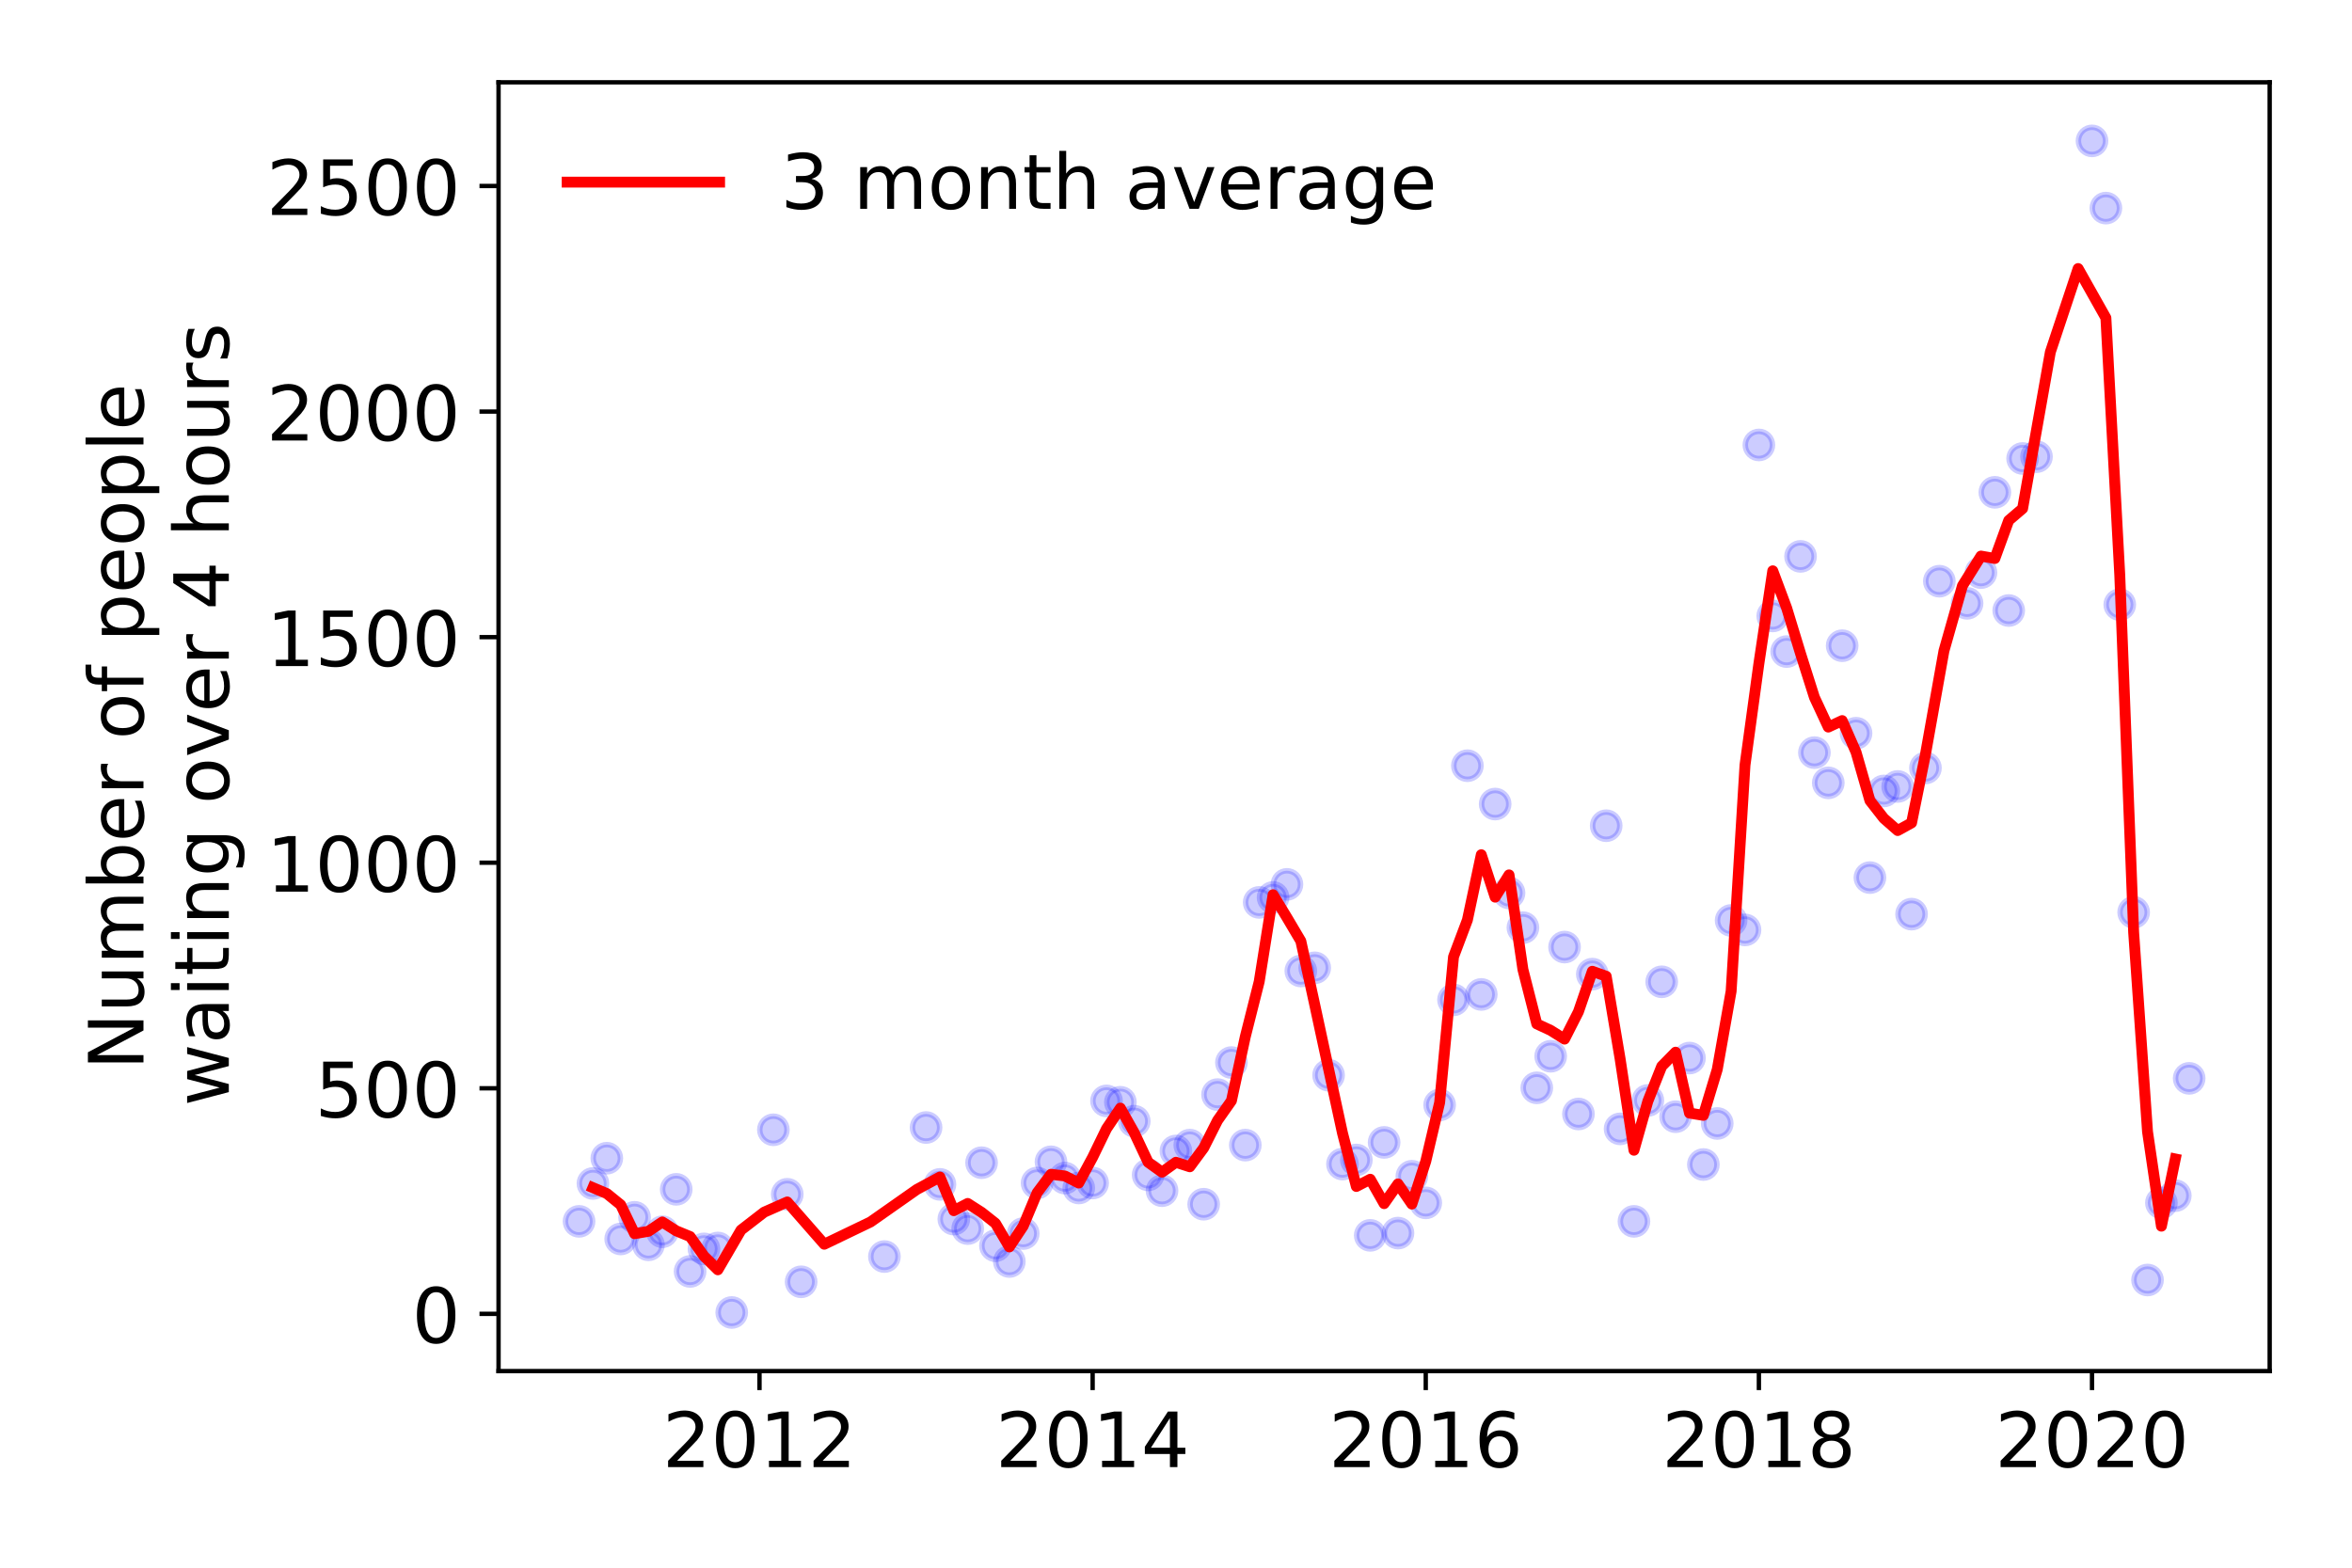 <?xml version="1.0" encoding="utf-8" standalone="no"?>
<!DOCTYPE svg PUBLIC "-//W3C//DTD SVG 1.1//EN"
  "http://www.w3.org/Graphics/SVG/1.1/DTD/svg11.dtd">
<!-- Created with matplotlib (https://matplotlib.org/) -->
<svg height="288pt" version="1.1" viewBox="0 0 432 288" width="432pt" xmlns="http://www.w3.org/2000/svg" xmlns:xlink="http://www.w3.org/1999/xlink">
 <defs>
  <style type="text/css">
*{stroke-linecap:butt;stroke-linejoin:round;}
  </style>
 </defs>
 <g id="figure_1">
  <g id="patch_1">
   <path d="M 0 288 
L 432 288 
L 432 0 
L 0 0 
z
" style="fill:#ffffff;"/>
  </g>
  <g id="axes_1">
   <g id="patch_2">
    <path d="M 91.57 251.88 
L 416.88 251.88 
L 416.88 15.12 
L 91.57 15.12 
z
" style="fill:#ffffff;"/>
   </g>
   <g id="matplotlib.axis_1">
    <g id="xtick_1">
     <g id="line2d_1">
      <defs>
       <path d="M 0 0 
L 0 3.5 
" id="m0285981a31" style="stroke:#000000;stroke-width:0.8;"/>
      </defs>
      <g>
       <use style="stroke:#000000;stroke-width:0.8;" x="139.5" xlink:href="#m0285981a31" y="251.88"/>
      </g>
     </g>
     <g id="text_1">
      <!-- 2012 -->
      <defs>
       <path d="M 19.188 8.297 
L 53.609 8.297 
L 53.609 0 
L 7.328 0 
L 7.328 8.297 
Q 12.938 14.109 22.625 23.891 
Q 32.328 33.688 34.812 36.531 
Q 39.547 41.844 41.422 45.531 
Q 43.312 49.219 43.312 52.781 
Q 43.312 58.594 39.234 62.25 
Q 35.156 65.922 28.609 65.922 
Q 23.969 65.922 18.812 64.312 
Q 13.672 62.703 7.812 59.422 
L 7.812 69.391 
Q 13.766 71.781 18.938 73 
Q 24.125 74.219 28.422 74.219 
Q 39.75 74.219 46.484 68.547 
Q 53.219 62.891 53.219 53.422 
Q 53.219 48.922 51.531 44.891 
Q 49.859 40.875 45.406 35.406 
Q 44.188 33.984 37.641 27.219 
Q 31.109 20.453 19.188 8.297 
z
" id="DejaVuSans-50"/>
       <path d="M 31.781 66.406 
Q 24.172 66.406 20.328 58.906 
Q 16.5 51.422 16.5 36.375 
Q 16.5 21.391 20.328 13.891 
Q 24.172 6.391 31.781 6.391 
Q 39.453 6.391 43.281 13.891 
Q 47.125 21.391 47.125 36.375 
Q 47.125 51.422 43.281 58.906 
Q 39.453 66.406 31.781 66.406 
z
M 31.781 74.219 
Q 44.047 74.219 50.516 64.516 
Q 56.984 54.828 56.984 36.375 
Q 56.984 17.969 50.516 8.266 
Q 44.047 -1.422 31.781 -1.422 
Q 19.531 -1.422 13.062 8.266 
Q 6.594 17.969 6.594 36.375 
Q 6.594 54.828 13.062 64.516 
Q 19.531 74.219 31.781 74.219 
z
" id="DejaVuSans-48"/>
       <path d="M 12.406 8.297 
L 28.516 8.297 
L 28.516 63.922 
L 10.984 60.406 
L 10.984 69.391 
L 28.422 72.906 
L 38.281 72.906 
L 38.281 8.297 
L 54.391 8.297 
L 54.391 0 
L 12.406 0 
z
" id="DejaVuSans-49"/>
      </defs>
      <g transform="translate(121.685 269.518)scale(0.14 -0.14)">
       <use xlink:href="#DejaVuSans-50"/>
       <use x="63.623" xlink:href="#DejaVuSans-48"/>
       <use x="127.246" xlink:href="#DejaVuSans-49"/>
       <use x="190.869" xlink:href="#DejaVuSans-50"/>
      </g>
     </g>
    </g>
    <g id="xtick_2">
     <g id="line2d_2">
      <g>
       <use style="stroke:#000000;stroke-width:0.8;" x="200.687" xlink:href="#m0285981a31" y="251.88"/>
      </g>
     </g>
     <g id="text_2">
      <!-- 2014 -->
      <defs>
       <path d="M 37.797 64.312 
L 12.891 25.391 
L 37.797 25.391 
z
M 35.203 72.906 
L 47.609 72.906 
L 47.609 25.391 
L 58.016 25.391 
L 58.016 17.188 
L 47.609 17.188 
L 47.609 0 
L 37.797 0 
L 37.797 17.188 
L 4.891 17.188 
L 4.891 26.703 
z
" id="DejaVuSans-52"/>
      </defs>
      <g transform="translate(182.872 269.518)scale(0.14 -0.14)">
       <use xlink:href="#DejaVuSans-50"/>
       <use x="63.623" xlink:href="#DejaVuSans-48"/>
       <use x="127.246" xlink:href="#DejaVuSans-49"/>
       <use x="190.869" xlink:href="#DejaVuSans-52"/>
      </g>
     </g>
    </g>
    <g id="xtick_3">
     <g id="line2d_3">
      <g>
       <use style="stroke:#000000;stroke-width:0.8;" x="261.873" xlink:href="#m0285981a31" y="251.88"/>
      </g>
     </g>
     <g id="text_3">
      <!-- 2016 -->
      <defs>
       <path d="M 33.016 40.375 
Q 26.375 40.375 22.484 35.828 
Q 18.609 31.297 18.609 23.391 
Q 18.609 15.531 22.484 10.953 
Q 26.375 6.391 33.016 6.391 
Q 39.656 6.391 43.531 10.953 
Q 47.406 15.531 47.406 23.391 
Q 47.406 31.297 43.531 35.828 
Q 39.656 40.375 33.016 40.375 
z
M 52.594 71.297 
L 52.594 62.312 
Q 48.875 64.062 45.094 64.984 
Q 41.312 65.922 37.594 65.922 
Q 27.828 65.922 22.672 59.328 
Q 17.531 52.734 16.797 39.406 
Q 19.672 43.656 24.016 45.922 
Q 28.375 48.188 33.594 48.188 
Q 44.578 48.188 50.953 41.516 
Q 57.328 34.859 57.328 23.391 
Q 57.328 12.156 50.688 5.359 
Q 44.047 -1.422 33.016 -1.422 
Q 20.359 -1.422 13.672 8.266 
Q 6.984 17.969 6.984 36.375 
Q 6.984 53.656 15.188 63.938 
Q 23.391 74.219 37.203 74.219 
Q 40.922 74.219 44.703 73.484 
Q 48.484 72.75 52.594 71.297 
z
" id="DejaVuSans-54"/>
      </defs>
      <g transform="translate(244.058 269.518)scale(0.14 -0.14)">
       <use xlink:href="#DejaVuSans-50"/>
       <use x="63.623" xlink:href="#DejaVuSans-48"/>
       <use x="127.246" xlink:href="#DejaVuSans-49"/>
       <use x="190.869" xlink:href="#DejaVuSans-54"/>
      </g>
     </g>
    </g>
    <g id="xtick_4">
     <g id="line2d_4">
      <g>
       <use style="stroke:#000000;stroke-width:0.8;" x="323.06" xlink:href="#m0285981a31" y="251.88"/>
      </g>
     </g>
     <g id="text_4">
      <!-- 2018 -->
      <defs>
       <path d="M 31.781 34.625 
Q 24.75 34.625 20.719 30.859 
Q 16.703 27.094 16.703 20.516 
Q 16.703 13.922 20.719 10.156 
Q 24.75 6.391 31.781 6.391 
Q 38.812 6.391 42.859 10.172 
Q 46.922 13.969 46.922 20.516 
Q 46.922 27.094 42.891 30.859 
Q 38.875 34.625 31.781 34.625 
z
M 21.922 38.812 
Q 15.578 40.375 12.031 44.719 
Q 8.5 49.078 8.5 55.328 
Q 8.5 64.062 14.719 69.141 
Q 20.953 74.219 31.781 74.219 
Q 42.672 74.219 48.875 69.141 
Q 55.078 64.062 55.078 55.328 
Q 55.078 49.078 51.531 44.719 
Q 48 40.375 41.703 38.812 
Q 48.828 37.156 52.797 32.312 
Q 56.781 27.484 56.781 20.516 
Q 56.781 9.906 50.312 4.234 
Q 43.844 -1.422 31.781 -1.422 
Q 19.734 -1.422 13.25 4.234 
Q 6.781 9.906 6.781 20.516 
Q 6.781 27.484 10.781 32.312 
Q 14.797 37.156 21.922 38.812 
z
M 18.312 54.391 
Q 18.312 48.734 21.844 45.562 
Q 25.391 42.391 31.781 42.391 
Q 38.141 42.391 41.719 45.562 
Q 45.312 48.734 45.312 54.391 
Q 45.312 60.062 41.719 63.234 
Q 38.141 66.406 31.781 66.406 
Q 25.391 66.406 21.844 63.234 
Q 18.312 60.062 18.312 54.391 
z
" id="DejaVuSans-56"/>
      </defs>
      <g transform="translate(305.245 269.518)scale(0.14 -0.14)">
       <use xlink:href="#DejaVuSans-50"/>
       <use x="63.623" xlink:href="#DejaVuSans-48"/>
       <use x="127.246" xlink:href="#DejaVuSans-49"/>
       <use x="190.869" xlink:href="#DejaVuSans-56"/>
      </g>
     </g>
    </g>
    <g id="xtick_5">
     <g id="line2d_5">
      <g>
       <use style="stroke:#000000;stroke-width:0.8;" x="384.247" xlink:href="#m0285981a31" y="251.88"/>
      </g>
     </g>
     <g id="text_5">
      <!-- 2020 -->
      <g transform="translate(366.432 269.518)scale(0.14 -0.14)">
       <use xlink:href="#DejaVuSans-50"/>
       <use x="63.623" xlink:href="#DejaVuSans-48"/>
       <use x="127.246" xlink:href="#DejaVuSans-50"/>
       <use x="190.869" xlink:href="#DejaVuSans-48"/>
      </g>
     </g>
    </g>
   </g>
   <g id="matplotlib.axis_2">
    <g id="ytick_1">
     <g id="line2d_6">
      <defs>
       <path d="M 0 0 
L -3.5 0 
" id="m5a0d9d8eb6" style="stroke:#000000;stroke-width:0.8;"/>
      </defs>
      <g>
       <use style="stroke:#000000;stroke-width:0.8;" x="91.57" xlink:href="#m5a0d9d8eb6" y="241.367"/>
      </g>
     </g>
     <g id="text_6">
      <!-- 0 -->
      <g transform="translate(75.662 246.686)scale(0.14 -0.14)">
       <use xlink:href="#DejaVuSans-48"/>
      </g>
     </g>
    </g>
    <g id="ytick_2">
     <g id="line2d_7">
      <g>
       <use style="stroke:#000000;stroke-width:0.8;" x="91.57" xlink:href="#m5a0d9d8eb6" y="199.927"/>
      </g>
     </g>
     <g id="text_7">
      <!-- 500 -->
      <defs>
       <path d="M 10.797 72.906 
L 49.516 72.906 
L 49.516 64.594 
L 19.828 64.594 
L 19.828 46.734 
Q 21.969 47.469 24.109 47.828 
Q 26.266 48.188 28.422 48.188 
Q 40.625 48.188 47.75 41.5 
Q 54.891 34.812 54.891 23.391 
Q 54.891 11.625 47.562 5.094 
Q 40.234 -1.422 26.906 -1.422 
Q 22.312 -1.422 17.547 -0.641 
Q 12.797 0.141 7.719 1.703 
L 7.719 11.625 
Q 12.109 9.234 16.797 8.062 
Q 21.484 6.891 26.703 6.891 
Q 35.156 6.891 40.078 11.328 
Q 45.016 15.766 45.016 23.391 
Q 45.016 31 40.078 35.438 
Q 35.156 39.891 26.703 39.891 
Q 22.75 39.891 18.812 39.016 
Q 14.891 38.141 10.797 36.281 
z
" id="DejaVuSans-53"/>
      </defs>
      <g transform="translate(57.847 205.246)scale(0.14 -0.14)">
       <use xlink:href="#DejaVuSans-53"/>
       <use x="63.623" xlink:href="#DejaVuSans-48"/>
       <use x="127.246" xlink:href="#DejaVuSans-48"/>
      </g>
     </g>
    </g>
    <g id="ytick_3">
     <g id="line2d_8">
      <g>
       <use style="stroke:#000000;stroke-width:0.8;" x="91.57" xlink:href="#m5a0d9d8eb6" y="158.488"/>
      </g>
     </g>
     <g id="text_8">
      <!-- 1000 -->
      <g transform="translate(48.94 163.807)scale(0.14 -0.14)">
       <use xlink:href="#DejaVuSans-49"/>
       <use x="63.623" xlink:href="#DejaVuSans-48"/>
       <use x="127.246" xlink:href="#DejaVuSans-48"/>
       <use x="190.869" xlink:href="#DejaVuSans-48"/>
      </g>
     </g>
    </g>
    <g id="ytick_4">
     <g id="line2d_9">
      <g>
       <use style="stroke:#000000;stroke-width:0.8;" x="91.57" xlink:href="#m5a0d9d8eb6" y="117.049"/>
      </g>
     </g>
     <g id="text_9">
      <!-- 1500 -->
      <g transform="translate(48.94 122.367)scale(0.14 -0.14)">
       <use xlink:href="#DejaVuSans-49"/>
       <use x="63.623" xlink:href="#DejaVuSans-53"/>
       <use x="127.246" xlink:href="#DejaVuSans-48"/>
       <use x="190.869" xlink:href="#DejaVuSans-48"/>
      </g>
     </g>
    </g>
    <g id="ytick_5">
     <g id="line2d_10">
      <g>
       <use style="stroke:#000000;stroke-width:0.8;" x="91.57" xlink:href="#m5a0d9d8eb6" y="75.609"/>
      </g>
     </g>
     <g id="text_10">
      <!-- 2000 -->
      <g transform="translate(48.94 80.928)scale(0.14 -0.14)">
       <use xlink:href="#DejaVuSans-50"/>
       <use x="63.623" xlink:href="#DejaVuSans-48"/>
       <use x="127.246" xlink:href="#DejaVuSans-48"/>
       <use x="190.869" xlink:href="#DejaVuSans-48"/>
      </g>
     </g>
    </g>
    <g id="ytick_6">
     <g id="line2d_11">
      <g>
       <use style="stroke:#000000;stroke-width:0.8;" x="91.57" xlink:href="#m5a0d9d8eb6" y="34.17"/>
      </g>
     </g>
     <g id="text_11">
      <!-- 2500 -->
      <g transform="translate(48.94 39.489)scale(0.14 -0.14)">
       <use xlink:href="#DejaVuSans-50"/>
       <use x="63.623" xlink:href="#DejaVuSans-53"/>
       <use x="127.246" xlink:href="#DejaVuSans-48"/>
       <use x="190.869" xlink:href="#DejaVuSans-48"/>
      </g>
     </g>
    </g>
    <g id="text_12">
     <!-- Number of people -->
     <defs>
      <path d="M 9.812 72.906 
L 23.094 72.906 
L 55.422 11.922 
L 55.422 72.906 
L 64.984 72.906 
L 64.984 0 
L 51.703 0 
L 19.391 60.984 
L 19.391 0 
L 9.812 0 
z
" id="DejaVuSans-78"/>
      <path d="M 8.5 21.578 
L 8.5 54.688 
L 17.484 54.688 
L 17.484 21.922 
Q 17.484 14.156 20.5 10.266 
Q 23.531 6.391 29.594 6.391 
Q 36.859 6.391 41.078 11.031 
Q 45.312 15.672 45.312 23.688 
L 45.312 54.688 
L 54.297 54.688 
L 54.297 0 
L 45.312 0 
L 45.312 8.406 
Q 42.047 3.422 37.719 1 
Q 33.406 -1.422 27.688 -1.422 
Q 18.266 -1.422 13.375 4.438 
Q 8.5 10.297 8.5 21.578 
z
M 31.109 56 
z
" id="DejaVuSans-117"/>
      <path d="M 52 44.188 
Q 55.375 50.25 60.062 53.125 
Q 64.75 56 71.094 56 
Q 79.641 56 84.281 50.016 
Q 88.922 44.047 88.922 33.016 
L 88.922 0 
L 79.891 0 
L 79.891 32.719 
Q 79.891 40.578 77.094 44.375 
Q 74.312 48.188 68.609 48.188 
Q 61.625 48.188 57.562 43.547 
Q 53.516 38.922 53.516 30.906 
L 53.516 0 
L 44.484 0 
L 44.484 32.719 
Q 44.484 40.625 41.703 44.406 
Q 38.922 48.188 33.109 48.188 
Q 26.219 48.188 22.156 43.531 
Q 18.109 38.875 18.109 30.906 
L 18.109 0 
L 9.078 0 
L 9.078 54.688 
L 18.109 54.688 
L 18.109 46.188 
Q 21.188 51.219 25.484 53.609 
Q 29.781 56 35.688 56 
Q 41.656 56 45.828 52.969 
Q 50 49.953 52 44.188 
z
" id="DejaVuSans-109"/>
      <path d="M 48.688 27.297 
Q 48.688 37.203 44.609 42.844 
Q 40.531 48.484 33.406 48.484 
Q 26.266 48.484 22.188 42.844 
Q 18.109 37.203 18.109 27.297 
Q 18.109 17.391 22.188 11.75 
Q 26.266 6.109 33.406 6.109 
Q 40.531 6.109 44.609 11.75 
Q 48.688 17.391 48.688 27.297 
z
M 18.109 46.391 
Q 20.953 51.266 25.266 53.625 
Q 29.594 56 35.594 56 
Q 45.562 56 51.781 48.094 
Q 58.016 40.188 58.016 27.297 
Q 58.016 14.406 51.781 6.484 
Q 45.562 -1.422 35.594 -1.422 
Q 29.594 -1.422 25.266 0.953 
Q 20.953 3.328 18.109 8.203 
L 18.109 0 
L 9.078 0 
L 9.078 75.984 
L 18.109 75.984 
z
" id="DejaVuSans-98"/>
      <path d="M 56.203 29.594 
L 56.203 25.203 
L 14.891 25.203 
Q 15.484 15.922 20.484 11.062 
Q 25.484 6.203 34.422 6.203 
Q 39.594 6.203 44.453 7.469 
Q 49.312 8.734 54.109 11.281 
L 54.109 2.781 
Q 49.266 0.734 44.188 -0.344 
Q 39.109 -1.422 33.891 -1.422 
Q 20.797 -1.422 13.156 6.188 
Q 5.516 13.812 5.516 26.812 
Q 5.516 40.234 12.766 48.109 
Q 20.016 56 32.328 56 
Q 43.359 56 49.781 48.891 
Q 56.203 41.797 56.203 29.594 
z
M 47.219 32.234 
Q 47.125 39.594 43.094 43.984 
Q 39.062 48.391 32.422 48.391 
Q 24.906 48.391 20.391 44.141 
Q 15.875 39.891 15.188 32.172 
z
" id="DejaVuSans-101"/>
      <path d="M 41.109 46.297 
Q 39.594 47.172 37.812 47.578 
Q 36.031 48 33.891 48 
Q 26.266 48 22.188 43.047 
Q 18.109 38.094 18.109 28.812 
L 18.109 0 
L 9.078 0 
L 9.078 54.688 
L 18.109 54.688 
L 18.109 46.188 
Q 20.953 51.172 25.484 53.578 
Q 30.031 56 36.531 56 
Q 37.453 56 38.578 55.875 
Q 39.703 55.766 41.062 55.516 
z
" id="DejaVuSans-114"/>
      <path id="DejaVuSans-32"/>
      <path d="M 30.609 48.391 
Q 23.391 48.391 19.188 42.75 
Q 14.984 37.109 14.984 27.297 
Q 14.984 17.484 19.156 11.844 
Q 23.344 6.203 30.609 6.203 
Q 37.797 6.203 41.984 11.859 
Q 46.188 17.531 46.188 27.297 
Q 46.188 37.016 41.984 42.703 
Q 37.797 48.391 30.609 48.391 
z
M 30.609 56 
Q 42.328 56 49.016 48.375 
Q 55.719 40.766 55.719 27.297 
Q 55.719 13.875 49.016 6.219 
Q 42.328 -1.422 30.609 -1.422 
Q 18.844 -1.422 12.172 6.219 
Q 5.516 13.875 5.516 27.297 
Q 5.516 40.766 12.172 48.375 
Q 18.844 56 30.609 56 
z
" id="DejaVuSans-111"/>
      <path d="M 37.109 75.984 
L 37.109 68.5 
L 28.516 68.5 
Q 23.688 68.5 21.797 66.547 
Q 19.922 64.594 19.922 59.516 
L 19.922 54.688 
L 34.719 54.688 
L 34.719 47.703 
L 19.922 47.703 
L 19.922 0 
L 10.891 0 
L 10.891 47.703 
L 2.297 47.703 
L 2.297 54.688 
L 10.891 54.688 
L 10.891 58.5 
Q 10.891 67.625 15.141 71.797 
Q 19.391 75.984 28.609 75.984 
z
" id="DejaVuSans-102"/>
      <path d="M 18.109 8.203 
L 18.109 -20.797 
L 9.078 -20.797 
L 9.078 54.688 
L 18.109 54.688 
L 18.109 46.391 
Q 20.953 51.266 25.266 53.625 
Q 29.594 56 35.594 56 
Q 45.562 56 51.781 48.094 
Q 58.016 40.188 58.016 27.297 
Q 58.016 14.406 51.781 6.484 
Q 45.562 -1.422 35.594 -1.422 
Q 29.594 -1.422 25.266 0.953 
Q 20.953 3.328 18.109 8.203 
z
M 48.688 27.297 
Q 48.688 37.203 44.609 42.844 
Q 40.531 48.484 33.406 48.484 
Q 26.266 48.484 22.188 42.844 
Q 18.109 37.203 18.109 27.297 
Q 18.109 17.391 22.188 11.75 
Q 26.266 6.109 33.406 6.109 
Q 40.531 6.109 44.609 11.75 
Q 48.688 17.391 48.688 27.297 
z
" id="DejaVuSans-112"/>
      <path d="M 9.422 75.984 
L 18.406 75.984 
L 18.406 0 
L 9.422 0 
z
" id="DejaVuSans-108"/>
     </defs>
     <g transform="translate(26.352 196.547)rotate(-90)scale(0.14 -0.14)">
      <use xlink:href="#DejaVuSans-78"/>
      <use x="74.805" xlink:href="#DejaVuSans-117"/>
      <use x="138.184" xlink:href="#DejaVuSans-109"/>
      <use x="235.596" xlink:href="#DejaVuSans-98"/>
      <use x="299.072" xlink:href="#DejaVuSans-101"/>
      <use x="360.596" xlink:href="#DejaVuSans-114"/>
      <use x="401.709" xlink:href="#DejaVuSans-32"/>
      <use x="433.496" xlink:href="#DejaVuSans-111"/>
      <use x="494.678" xlink:href="#DejaVuSans-102"/>
      <use x="529.883" xlink:href="#DejaVuSans-32"/>
      <use x="561.67" xlink:href="#DejaVuSans-112"/>
      <use x="625.146" xlink:href="#DejaVuSans-101"/>
      <use x="686.67" xlink:href="#DejaVuSans-111"/>
      <use x="747.852" xlink:href="#DejaVuSans-112"/>
      <use x="811.328" xlink:href="#DejaVuSans-108"/>
      <use x="839.111" xlink:href="#DejaVuSans-101"/>
     </g>
     <!--  waiting over 4 hours -->
     <defs>
      <path d="M 4.203 54.688 
L 13.188 54.688 
L 24.422 12.016 
L 35.594 54.688 
L 46.188 54.688 
L 57.422 12.016 
L 68.609 54.688 
L 77.594 54.688 
L 63.281 0 
L 52.688 0 
L 40.922 44.828 
L 29.109 0 
L 18.5 0 
z
" id="DejaVuSans-119"/>
      <path d="M 34.281 27.484 
Q 23.391 27.484 19.188 25 
Q 14.984 22.516 14.984 16.5 
Q 14.984 11.719 18.141 8.906 
Q 21.297 6.109 26.703 6.109 
Q 34.188 6.109 38.703 11.406 
Q 43.219 16.703 43.219 25.484 
L 43.219 27.484 
z
M 52.203 31.203 
L 52.203 0 
L 43.219 0 
L 43.219 8.297 
Q 40.141 3.328 35.547 0.953 
Q 30.953 -1.422 24.312 -1.422 
Q 15.922 -1.422 10.953 3.297 
Q 6 8.016 6 15.922 
Q 6 25.141 12.172 29.828 
Q 18.359 34.516 30.609 34.516 
L 43.219 34.516 
L 43.219 35.406 
Q 43.219 41.609 39.141 45 
Q 35.062 48.391 27.688 48.391 
Q 23 48.391 18.547 47.266 
Q 14.109 46.141 10.016 43.891 
L 10.016 52.203 
Q 14.938 54.109 19.578 55.047 
Q 24.219 56 28.609 56 
Q 40.484 56 46.344 49.844 
Q 52.203 43.703 52.203 31.203 
z
" id="DejaVuSans-97"/>
      <path d="M 9.422 54.688 
L 18.406 54.688 
L 18.406 0 
L 9.422 0 
z
M 9.422 75.984 
L 18.406 75.984 
L 18.406 64.594 
L 9.422 64.594 
z
" id="DejaVuSans-105"/>
      <path d="M 18.312 70.219 
L 18.312 54.688 
L 36.812 54.688 
L 36.812 47.703 
L 18.312 47.703 
L 18.312 18.016 
Q 18.312 11.328 20.141 9.422 
Q 21.969 7.516 27.594 7.516 
L 36.812 7.516 
L 36.812 0 
L 27.594 0 
Q 17.188 0 13.234 3.875 
Q 9.281 7.766 9.281 18.016 
L 9.281 47.703 
L 2.688 47.703 
L 2.688 54.688 
L 9.281 54.688 
L 9.281 70.219 
z
" id="DejaVuSans-116"/>
      <path d="M 54.891 33.016 
L 54.891 0 
L 45.906 0 
L 45.906 32.719 
Q 45.906 40.484 42.875 44.328 
Q 39.844 48.188 33.797 48.188 
Q 26.516 48.188 22.312 43.547 
Q 18.109 38.922 18.109 30.906 
L 18.109 0 
L 9.078 0 
L 9.078 54.688 
L 18.109 54.688 
L 18.109 46.188 
Q 21.344 51.125 25.703 53.562 
Q 30.078 56 35.797 56 
Q 45.219 56 50.047 50.172 
Q 54.891 44.344 54.891 33.016 
z
" id="DejaVuSans-110"/>
      <path d="M 45.406 27.984 
Q 45.406 37.75 41.375 43.109 
Q 37.359 48.484 30.078 48.484 
Q 22.859 48.484 18.828 43.109 
Q 14.797 37.75 14.797 27.984 
Q 14.797 18.266 18.828 12.891 
Q 22.859 7.516 30.078 7.516 
Q 37.359 7.516 41.375 12.891 
Q 45.406 18.266 45.406 27.984 
z
M 54.391 6.781 
Q 54.391 -7.172 48.188 -13.984 
Q 42 -20.797 29.203 -20.797 
Q 24.469 -20.797 20.266 -20.094 
Q 16.062 -19.391 12.109 -17.922 
L 12.109 -9.188 
Q 16.062 -11.328 19.922 -12.344 
Q 23.781 -13.375 27.781 -13.375 
Q 36.625 -13.375 41.016 -8.766 
Q 45.406 -4.156 45.406 5.172 
L 45.406 9.625 
Q 42.625 4.781 38.281 2.391 
Q 33.938 0 27.875 0 
Q 17.828 0 11.672 7.656 
Q 5.516 15.328 5.516 27.984 
Q 5.516 40.672 11.672 48.328 
Q 17.828 56 27.875 56 
Q 33.938 56 38.281 53.609 
Q 42.625 51.219 45.406 46.391 
L 45.406 54.688 
L 54.391 54.688 
z
" id="DejaVuSans-103"/>
      <path d="M 2.984 54.688 
L 12.5 54.688 
L 29.594 8.797 
L 46.688 54.688 
L 56.203 54.688 
L 35.688 0 
L 23.484 0 
z
" id="DejaVuSans-118"/>
      <path d="M 54.891 33.016 
L 54.891 0 
L 45.906 0 
L 45.906 32.719 
Q 45.906 40.484 42.875 44.328 
Q 39.844 48.188 33.797 48.188 
Q 26.516 48.188 22.312 43.547 
Q 18.109 38.922 18.109 30.906 
L 18.109 0 
L 9.078 0 
L 9.078 75.984 
L 18.109 75.984 
L 18.109 46.188 
Q 21.344 51.125 25.703 53.562 
Q 30.078 56 35.797 56 
Q 45.219 56 50.047 50.172 
Q 54.891 44.344 54.891 33.016 
z
" id="DejaVuSans-104"/>
      <path d="M 44.281 53.078 
L 44.281 44.578 
Q 40.484 46.531 36.375 47.5 
Q 32.281 48.484 27.875 48.484 
Q 21.188 48.484 17.844 46.438 
Q 14.5 44.391 14.5 40.281 
Q 14.5 37.156 16.891 35.375 
Q 19.281 33.594 26.516 31.984 
L 29.594 31.297 
Q 39.156 29.25 43.188 25.516 
Q 47.219 21.781 47.219 15.094 
Q 47.219 7.469 41.188 3.016 
Q 35.156 -1.422 24.609 -1.422 
Q 20.219 -1.422 15.453 -0.562 
Q 10.688 0.297 5.422 2 
L 5.422 11.281 
Q 10.406 8.688 15.234 7.391 
Q 20.062 6.109 24.812 6.109 
Q 31.156 6.109 34.562 8.281 
Q 37.984 10.453 37.984 14.406 
Q 37.984 18.062 35.516 20.016 
Q 33.062 21.969 24.703 23.781 
L 21.578 24.516 
Q 13.234 26.266 9.516 29.906 
Q 5.812 33.547 5.812 39.891 
Q 5.812 47.609 11.281 51.797 
Q 16.75 56 26.812 56 
Q 31.781 56 36.172 55.266 
Q 40.578 54.547 44.281 53.078 
z
" id="DejaVuSans-115"/>
     </defs>
     <g transform="translate(42.028 207.672)rotate(-90)scale(0.14 -0.14)">
      <use xlink:href="#DejaVuSans-32"/>
      <use x="31.787" xlink:href="#DejaVuSans-119"/>
      <use x="113.574" xlink:href="#DejaVuSans-97"/>
      <use x="174.854" xlink:href="#DejaVuSans-105"/>
      <use x="202.637" xlink:href="#DejaVuSans-116"/>
      <use x="241.846" xlink:href="#DejaVuSans-105"/>
      <use x="269.629" xlink:href="#DejaVuSans-110"/>
      <use x="333.008" xlink:href="#DejaVuSans-103"/>
      <use x="396.484" xlink:href="#DejaVuSans-32"/>
      <use x="428.271" xlink:href="#DejaVuSans-111"/>
      <use x="489.453" xlink:href="#DejaVuSans-118"/>
      <use x="548.633" xlink:href="#DejaVuSans-101"/>
      <use x="610.156" xlink:href="#DejaVuSans-114"/>
      <use x="651.27" xlink:href="#DejaVuSans-32"/>
      <use x="683.057" xlink:href="#DejaVuSans-52"/>
      <use x="746.68" xlink:href="#DejaVuSans-32"/>
      <use x="778.467" xlink:href="#DejaVuSans-104"/>
      <use x="841.846" xlink:href="#DejaVuSans-111"/>
      <use x="903.027" xlink:href="#DejaVuSans-117"/>
      <use x="966.406" xlink:href="#DejaVuSans-114"/>
      <use x="1007.52" xlink:href="#DejaVuSans-115"/>
     </g>
    </g>
   </g>
   <g id="line2d_12">
    <defs>
     <path d="M 0 2.5 
C 0.663 2.5 1.299 2.237 1.768 1.768 
C 2.237 1.299 2.5 0.663 2.5 0 
C 2.5 -0.663 2.237 -1.299 1.768 -1.768 
C 1.299 -2.237 0.663 -2.5 0 -2.5 
C -0.663 -2.5 -1.299 -2.237 -1.768 -1.768 
C -2.237 -1.299 -2.5 -0.663 -2.5 0 
C -2.5 0.663 -2.237 1.299 -1.768 1.768 
C -1.299 2.237 -0.663 2.5 0 2.5 
z
" id="m575539135a" style="stroke:#0000ff;stroke-opacity:0.2;"/>
    </defs>
    <g clip-path="url(#pe02dbaecdc)">
     <use style="fill:#0000ff;fill-opacity:0.2;stroke:#0000ff;stroke-opacity:0.2;" x="402.093" xlink:href="#m575539135a" y="198.104"/>
     <use style="fill:#0000ff;fill-opacity:0.2;stroke:#0000ff;stroke-opacity:0.2;" x="399.544" xlink:href="#m575539135a" y="219.653"/>
     <use style="fill:#0000ff;fill-opacity:0.2;stroke:#0000ff;stroke-opacity:0.2;" x="396.994" xlink:href="#m575539135a" y="220.979"/>
     <use style="fill:#0000ff;fill-opacity:0.2;stroke:#0000ff;stroke-opacity:0.2;" x="394.445" xlink:href="#m575539135a" y="235.151"/>
     <use style="fill:#0000ff;fill-opacity:0.2;stroke:#0000ff;stroke-opacity:0.2;" x="391.895" xlink:href="#m575539135a" y="167.605"/>
     <use style="fill:#0000ff;fill-opacity:0.2;stroke:#0000ff;stroke-opacity:0.2;" x="389.346" xlink:href="#m575539135a" y="111.081"/>
     <use style="fill:#0000ff;fill-opacity:0.2;stroke:#0000ff;stroke-opacity:0.2;" x="386.796" xlink:href="#m575539135a" y="38.231"/>
     <use style="fill:#0000ff;fill-opacity:0.2;stroke:#0000ff;stroke-opacity:0.2;" x="384.247" xlink:href="#m575539135a" y="25.882"/>
     <use style="fill:#0000ff;fill-opacity:0.2;stroke:#0000ff;stroke-opacity:0.2;" x="374.049" xlink:href="#m575539135a" y="83.897"/>
     <use style="fill:#0000ff;fill-opacity:0.2;stroke:#0000ff;stroke-opacity:0.2;" x="371.5" xlink:href="#m575539135a" y="84.229"/>
     <use style="fill:#0000ff;fill-opacity:0.2;stroke:#0000ff;stroke-opacity:0.2;" x="368.95" xlink:href="#m575539135a" y="112.159"/>
     <use style="fill:#0000ff;fill-opacity:0.2;stroke:#0000ff;stroke-opacity:0.2;" x="366.401" xlink:href="#m575539135a" y="90.444"/>
     <use style="fill:#0000ff;fill-opacity:0.2;stroke:#0000ff;stroke-opacity:0.2;" x="363.851" xlink:href="#m575539135a" y="105.197"/>
     <use style="fill:#0000ff;fill-opacity:0.2;stroke:#0000ff;stroke-opacity:0.2;" x="361.302" xlink:href="#m575539135a" y="110.833"/>
     <use style="fill:#0000ff;fill-opacity:0.2;stroke:#0000ff;stroke-opacity:0.2;" x="356.203" xlink:href="#m575539135a" y="106.772"/>
     <use style="fill:#0000ff;fill-opacity:0.2;stroke:#0000ff;stroke-opacity:0.2;" x="353.654" xlink:href="#m575539135a" y="141.083"/>
     <use style="fill:#0000ff;fill-opacity:0.2;stroke:#0000ff;stroke-opacity:0.2;" x="351.104" xlink:href="#m575539135a" y="167.936"/>
     <use style="fill:#0000ff;fill-opacity:0.2;stroke:#0000ff;stroke-opacity:0.2;" x="348.555" xlink:href="#m575539135a" y="144.481"/>
     <use style="fill:#0000ff;fill-opacity:0.2;stroke:#0000ff;stroke-opacity:0.2;" x="346.005" xlink:href="#m575539135a" y="145.31"/>
     <use style="fill:#0000ff;fill-opacity:0.2;stroke:#0000ff;stroke-opacity:0.2;" x="343.456" xlink:href="#m575539135a" y="161.223"/>
     <use style="fill:#0000ff;fill-opacity:0.2;stroke:#0000ff;stroke-opacity:0.2;" x="340.906" xlink:href="#m575539135a" y="134.702"/>
     <use style="fill:#0000ff;fill-opacity:0.2;stroke:#0000ff;stroke-opacity:0.2;" x="338.357" xlink:href="#m575539135a" y="118.623"/>
     <use style="fill:#0000ff;fill-opacity:0.2;stroke:#0000ff;stroke-opacity:0.2;" x="335.807" xlink:href="#m575539135a" y="143.818"/>
     <use style="fill:#0000ff;fill-opacity:0.2;stroke:#0000ff;stroke-opacity:0.2;" x="333.258" xlink:href="#m575539135a" y="138.266"/>
     <use style="fill:#0000ff;fill-opacity:0.2;stroke:#0000ff;stroke-opacity:0.2;" x="330.709" xlink:href="#m575539135a" y="102.213"/>
     <use style="fill:#0000ff;fill-opacity:0.2;stroke:#0000ff;stroke-opacity:0.2;" x="328.159" xlink:href="#m575539135a" y="119.701"/>
     <use style="fill:#0000ff;fill-opacity:0.2;stroke:#0000ff;stroke-opacity:0.2;" x="325.61" xlink:href="#m575539135a" y="113.153"/>
     <use style="fill:#0000ff;fill-opacity:0.2;stroke:#0000ff;stroke-opacity:0.2;" x="323.06" xlink:href="#m575539135a" y="81.742"/>
     <use style="fill:#0000ff;fill-opacity:0.2;stroke:#0000ff;stroke-opacity:0.2;" x="320.511" xlink:href="#m575539135a" y="170.837"/>
     <use style="fill:#0000ff;fill-opacity:0.2;stroke:#0000ff;stroke-opacity:0.2;" x="317.961" xlink:href="#m575539135a" y="169.096"/>
     <use style="fill:#0000ff;fill-opacity:0.2;stroke:#0000ff;stroke-opacity:0.2;" x="315.412" xlink:href="#m575539135a" y="206.392"/>
     <use style="fill:#0000ff;fill-opacity:0.2;stroke:#0000ff;stroke-opacity:0.2;" x="312.862" xlink:href="#m575539135a" y="213.934"/>
     <use style="fill:#0000ff;fill-opacity:0.2;stroke:#0000ff;stroke-opacity:0.2;" x="310.313" xlink:href="#m575539135a" y="194.375"/>
     <use style="fill:#0000ff;fill-opacity:0.2;stroke:#0000ff;stroke-opacity:0.2;" x="307.763" xlink:href="#m575539135a" y="205.149"/>
     <use style="fill:#0000ff;fill-opacity:0.2;stroke:#0000ff;stroke-opacity:0.2;" x="305.214" xlink:href="#m575539135a" y="180.368"/>
     <use style="fill:#0000ff;fill-opacity:0.2;stroke:#0000ff;stroke-opacity:0.2;" x="302.665" xlink:href="#m575539135a" y="202.165"/>
     <use style="fill:#0000ff;fill-opacity:0.2;stroke:#0000ff;stroke-opacity:0.2;" x="300.115" xlink:href="#m575539135a" y="224.377"/>
     <use style="fill:#0000ff;fill-opacity:0.2;stroke:#0000ff;stroke-opacity:0.2;" x="297.566" xlink:href="#m575539135a" y="207.386"/>
     <use style="fill:#0000ff;fill-opacity:0.2;stroke:#0000ff;stroke-opacity:0.2;" x="295.016" xlink:href="#m575539135a" y="151.692"/>
     <use style="fill:#0000ff;fill-opacity:0.2;stroke:#0000ff;stroke-opacity:0.2;" x="292.467" xlink:href="#m575539135a" y="178.959"/>
     <use style="fill:#0000ff;fill-opacity:0.2;stroke:#0000ff;stroke-opacity:0.2;" x="289.917" xlink:href="#m575539135a" y="204.651"/>
     <use style="fill:#0000ff;fill-opacity:0.2;stroke:#0000ff;stroke-opacity:0.2;" x="287.368" xlink:href="#m575539135a" y="173.986"/>
     <use style="fill:#0000ff;fill-opacity:0.2;stroke:#0000ff;stroke-opacity:0.2;" x="284.818" xlink:href="#m575539135a" y="194.043"/>
     <use style="fill:#0000ff;fill-opacity:0.2;stroke:#0000ff;stroke-opacity:0.2;" x="282.269" xlink:href="#m575539135a" y="199.845"/>
     <use style="fill:#0000ff;fill-opacity:0.2;stroke:#0000ff;stroke-opacity:0.2;" x="279.72" xlink:href="#m575539135a" y="170.423"/>
     <use style="fill:#0000ff;fill-opacity:0.2;stroke:#0000ff;stroke-opacity:0.2;" x="277.17" xlink:href="#m575539135a" y="164.041"/>
     <use style="fill:#0000ff;fill-opacity:0.2;stroke:#0000ff;stroke-opacity:0.2;" x="274.621" xlink:href="#m575539135a" y="147.714"/>
     <use style="fill:#0000ff;fill-opacity:0.2;stroke:#0000ff;stroke-opacity:0.2;" x="272.071" xlink:href="#m575539135a" y="182.689"/>
     <use style="fill:#0000ff;fill-opacity:0.2;stroke:#0000ff;stroke-opacity:0.2;" x="269.522" xlink:href="#m575539135a" y="140.669"/>
     <use style="fill:#0000ff;fill-opacity:0.2;stroke:#0000ff;stroke-opacity:0.2;" x="266.972" xlink:href="#m575539135a" y="183.683"/>
     <use style="fill:#0000ff;fill-opacity:0.2;stroke:#0000ff;stroke-opacity:0.2;" x="264.423" xlink:href="#m575539135a" y="202.994"/>
     <use style="fill:#0000ff;fill-opacity:0.2;stroke:#0000ff;stroke-opacity:0.2;" x="261.873" xlink:href="#m575539135a" y="220.979"/>
     <use style="fill:#0000ff;fill-opacity:0.2;stroke:#0000ff;stroke-opacity:0.2;" x="259.324" xlink:href="#m575539135a" y="216.089"/>
     <use style="fill:#0000ff;fill-opacity:0.2;stroke:#0000ff;stroke-opacity:0.2;" x="256.774" xlink:href="#m575539135a" y="226.532"/>
     <use style="fill:#0000ff;fill-opacity:0.2;stroke:#0000ff;stroke-opacity:0.2;" x="254.225" xlink:href="#m575539135a" y="209.873"/>
     <use style="fill:#0000ff;fill-opacity:0.2;stroke:#0000ff;stroke-opacity:0.2;" x="251.676" xlink:href="#m575539135a" y="226.946"/>
     <use style="fill:#0000ff;fill-opacity:0.2;stroke:#0000ff;stroke-opacity:0.2;" x="249.126" xlink:href="#m575539135a" y="213.105"/>
     <use style="fill:#0000ff;fill-opacity:0.2;stroke:#0000ff;stroke-opacity:0.2;" x="246.577" xlink:href="#m575539135a" y="213.851"/>
     <use style="fill:#0000ff;fill-opacity:0.2;stroke:#0000ff;stroke-opacity:0.2;" x="244.027" xlink:href="#m575539135a" y="197.524"/>
     <use style="fill:#0000ff;fill-opacity:0.2;stroke:#0000ff;stroke-opacity:0.2;" x="241.478" xlink:href="#m575539135a" y="177.799"/>
     <use style="fill:#0000ff;fill-opacity:0.2;stroke:#0000ff;stroke-opacity:0.2;" x="238.928" xlink:href="#m575539135a" y="178.379"/>
     <use style="fill:#0000ff;fill-opacity:0.2;stroke:#0000ff;stroke-opacity:0.2;" x="236.379" xlink:href="#m575539135a" y="162.466"/>
     <use style="fill:#0000ff;fill-opacity:0.2;stroke:#0000ff;stroke-opacity:0.2;" x="233.829" xlink:href="#m575539135a" y="164.87"/>
     <use style="fill:#0000ff;fill-opacity:0.2;stroke:#0000ff;stroke-opacity:0.2;" x="231.28" xlink:href="#m575539135a" y="165.781"/>
     <use style="fill:#0000ff;fill-opacity:0.2;stroke:#0000ff;stroke-opacity:0.2;" x="228.73" xlink:href="#m575539135a" y="210.37"/>
     <use style="fill:#0000ff;fill-opacity:0.2;stroke:#0000ff;stroke-opacity:0.2;" x="226.181" xlink:href="#m575539135a" y="195.203"/>
     <use style="fill:#0000ff;fill-opacity:0.2;stroke:#0000ff;stroke-opacity:0.2;" x="223.632" xlink:href="#m575539135a" y="201.088"/>
     <use style="fill:#0000ff;fill-opacity:0.2;stroke:#0000ff;stroke-opacity:0.2;" x="221.082" xlink:href="#m575539135a" y="221.227"/>
     <use style="fill:#0000ff;fill-opacity:0.2;stroke:#0000ff;stroke-opacity:0.2;" x="218.533" xlink:href="#m575539135a" y="210.37"/>
     <use style="fill:#0000ff;fill-opacity:0.2;stroke:#0000ff;stroke-opacity:0.2;" x="215.983" xlink:href="#m575539135a" y="211.448"/>
     <use style="fill:#0000ff;fill-opacity:0.2;stroke:#0000ff;stroke-opacity:0.2;" x="213.434" xlink:href="#m575539135a" y="218.741"/>
     <use style="fill:#0000ff;fill-opacity:0.2;stroke:#0000ff;stroke-opacity:0.2;" x="210.884" xlink:href="#m575539135a" y="215.84"/>
     <use style="fill:#0000ff;fill-opacity:0.2;stroke:#0000ff;stroke-opacity:0.2;" x="208.335" xlink:href="#m575539135a" y="205.978"/>
     <use style="fill:#0000ff;fill-opacity:0.2;stroke:#0000ff;stroke-opacity:0.2;" x="205.785" xlink:href="#m575539135a" y="202.497"/>
     <use style="fill:#0000ff;fill-opacity:0.2;stroke:#0000ff;stroke-opacity:0.2;" x="203.236" xlink:href="#m575539135a" y="202.248"/>
     <use style="fill:#0000ff;fill-opacity:0.2;stroke:#0000ff;stroke-opacity:0.2;" x="200.687" xlink:href="#m575539135a" y="217.332"/>
     <use style="fill:#0000ff;fill-opacity:0.2;stroke:#0000ff;stroke-opacity:0.2;" x="198.137" xlink:href="#m575539135a" y="218.244"/>
     <use style="fill:#0000ff;fill-opacity:0.2;stroke:#0000ff;stroke-opacity:0.2;" x="195.588" xlink:href="#m575539135a" y="216.42"/>
     <use style="fill:#0000ff;fill-opacity:0.2;stroke:#0000ff;stroke-opacity:0.2;" x="193.038" xlink:href="#m575539135a" y="213.437"/>
     <use style="fill:#0000ff;fill-opacity:0.2;stroke:#0000ff;stroke-opacity:0.2;" x="190.489" xlink:href="#m575539135a" y="217.332"/>
     <use style="fill:#0000ff;fill-opacity:0.2;stroke:#0000ff;stroke-opacity:0.2;" x="187.939" xlink:href="#m575539135a" y="226.614"/>
     <use style="fill:#0000ff;fill-opacity:0.2;stroke:#0000ff;stroke-opacity:0.2;" x="185.39" xlink:href="#m575539135a" y="231.753"/>
     <use style="fill:#0000ff;fill-opacity:0.2;stroke:#0000ff;stroke-opacity:0.2;" x="182.84" xlink:href="#m575539135a" y="228.852"/>
     <use style="fill:#0000ff;fill-opacity:0.2;stroke:#0000ff;stroke-opacity:0.2;" x="180.291" xlink:href="#m575539135a" y="213.602"/>
     <use style="fill:#0000ff;fill-opacity:0.2;stroke:#0000ff;stroke-opacity:0.2;" x="177.741" xlink:href="#m575539135a" y="225.703"/>
     <use style="fill:#0000ff;fill-opacity:0.2;stroke:#0000ff;stroke-opacity:0.2;" x="175.192" xlink:href="#m575539135a" y="223.962"/>
     <use style="fill:#0000ff;fill-opacity:0.2;stroke:#0000ff;stroke-opacity:0.2;" x="172.643" xlink:href="#m575539135a" y="217.581"/>
     <use style="fill:#0000ff;fill-opacity:0.2;stroke:#0000ff;stroke-opacity:0.2;" x="170.093" xlink:href="#m575539135a" y="207.138"/>
     <use style="fill:#0000ff;fill-opacity:0.2;stroke:#0000ff;stroke-opacity:0.2;" x="162.445" xlink:href="#m575539135a" y="230.841"/>
     <use style="fill:#0000ff;fill-opacity:0.2;stroke:#0000ff;stroke-opacity:0.2;" x="147.148" xlink:href="#m575539135a" y="235.482"/>
     <use style="fill:#0000ff;fill-opacity:0.2;stroke:#0000ff;stroke-opacity:0.2;" x="144.599" xlink:href="#m575539135a" y="219.404"/>
     <use style="fill:#0000ff;fill-opacity:0.2;stroke:#0000ff;stroke-opacity:0.2;" x="142.049" xlink:href="#m575539135a" y="207.552"/>
     <use style="fill:#0000ff;fill-opacity:0.2;stroke:#0000ff;stroke-opacity:0.2;" x="134.401" xlink:href="#m575539135a" y="241.118"/>
     <use style="fill:#0000ff;fill-opacity:0.2;stroke:#0000ff;stroke-opacity:0.2;" x="131.851" xlink:href="#m575539135a" y="229.267"/>
     <use style="fill:#0000ff;fill-opacity:0.2;stroke:#0000ff;stroke-opacity:0.2;" x="129.302" xlink:href="#m575539135a" y="229.432"/>
     <use style="fill:#0000ff;fill-opacity:0.2;stroke:#0000ff;stroke-opacity:0.2;" x="126.752" xlink:href="#m575539135a" y="233.576"/>
     <use style="fill:#0000ff;fill-opacity:0.2;stroke:#0000ff;stroke-opacity:0.2;" x="124.203" xlink:href="#m575539135a" y="218.492"/>
     <use style="fill:#0000ff;fill-opacity:0.2;stroke:#0000ff;stroke-opacity:0.2;" x="121.654" xlink:href="#m575539135a" y="226.283"/>
     <use style="fill:#0000ff;fill-opacity:0.2;stroke:#0000ff;stroke-opacity:0.2;" x="119.104" xlink:href="#m575539135a" y="228.686"/>
     <use style="fill:#0000ff;fill-opacity:0.2;stroke:#0000ff;stroke-opacity:0.2;" x="116.555" xlink:href="#m575539135a" y="223.631"/>
     <use style="fill:#0000ff;fill-opacity:0.2;stroke:#0000ff;stroke-opacity:0.2;" x="114.005" xlink:href="#m575539135a" y="227.609"/>
     <use style="fill:#0000ff;fill-opacity:0.2;stroke:#0000ff;stroke-opacity:0.2;" x="111.456" xlink:href="#m575539135a" y="212.774"/>
     <use style="fill:#0000ff;fill-opacity:0.2;stroke:#0000ff;stroke-opacity:0.2;" x="108.906" xlink:href="#m575539135a" y="217.415"/>
     <use style="fill:#0000ff;fill-opacity:0.2;stroke:#0000ff;stroke-opacity:0.2;" x="106.357" xlink:href="#m575539135a" y="224.377"/>
    </g>
   </g>
   <g id="line2d_13">
    <path clip-path="url(#pe02dbaecdc)" d="M 399.544 212.912 
L 396.994 225.261 
L 394.445 207.911 
L 391.895 171.279 
L 389.346 105.639 
L 386.796 58.398 
L 381.698 49.337 
L 376.599 64.669 
L 371.5 93.428 
L 368.95 95.611 
L 366.401 102.6 
L 363.851 102.158 
L 360.452 107.6 
L 357.053 119.563 
L 353.654 138.597 
L 351.104 151.167 
L 348.555 152.576 
L 346.005 150.338 
L 343.456 147.078 
L 340.906 138.183 
L 338.357 132.381 
L 335.807 133.569 
L 333.258 128.099 
L 330.709 120.06 
L 328.159 111.689 
L 325.61 104.865 
L 323.06 121.911 
L 320.511 140.559 
L 317.961 182.108 
L 315.412 196.474 
L 312.862 204.9 
L 310.313 204.486 
L 307.763 193.297 
L 305.214 195.894 
L 302.665 202.303 
L 300.115 211.309 
L 297.566 194.485 
L 295.016 179.346 
L 292.467 178.434 
L 289.917 185.866 
L 287.368 190.894 
L 284.818 189.291 
L 282.269 188.103 
L 279.72 178.103 
L 277.17 160.726 
L 274.621 164.814 
L 272.071 157.024 
L 269.522 169.014 
L 266.972 175.782 
L 264.423 202.552 
L 261.873 213.354 
L 259.324 221.2 
L 256.774 217.498 
L 254.225 221.117 
L 251.676 216.641 
L 249.126 217.967 
L 246.577 208.16 
L 244.027 196.391 
L 241.478 184.567 
L 238.928 172.881 
L 236.379 168.572 
L 233.829 164.372 
L 231.28 180.34 
L 228.73 190.452 
L 226.181 202.22 
L 223.632 205.839 
L 221.082 210.895 
L 218.533 214.348 
L 215.983 213.52 
L 213.434 215.343 
L 210.884 213.52 
L 208.335 208.105 
L 205.785 203.574 
L 203.236 207.359 
L 200.687 212.608 
L 198.137 217.332 
L 195.588 216.034 
L 193.038 215.73 
L 190.489 219.128 
L 187.939 225.233 
L 185.39 229.073 
L 182.84 224.736 
L 180.291 222.719 
L 177.741 221.089 
L 175.192 222.415 
L 172.643 216.227 
L 168.393 218.52 
L 159.895 224.487 
L 151.397 228.576 
L 144.599 220.813 
L 140.35 222.691 
L 136.1 225.979 
L 131.851 233.272 
L 129.302 230.758 
L 126.752 227.167 
L 124.203 226.117 
L 121.654 224.487 
L 119.104 226.2 
L 116.555 226.642 
L 114.005 221.338 
L 111.456 219.266 
L 108.906 218.188 
" style="fill:none;stroke:#ff0000;stroke-linecap:square;stroke-width:2;"/>
   </g>
   <g id="patch_3">
    <path d="M 91.57 251.88 
L 91.57 15.12 
" style="fill:none;stroke:#000000;stroke-linecap:square;stroke-linejoin:miter;stroke-width:0.8;"/>
   </g>
   <g id="patch_4">
    <path d="M 416.88 251.88 
L 416.88 15.12 
" style="fill:none;stroke:#000000;stroke-linecap:square;stroke-linejoin:miter;stroke-width:0.8;"/>
   </g>
   <g id="patch_5">
    <path d="M 91.57 251.88 
L 416.88 251.88 
" style="fill:none;stroke:#000000;stroke-linecap:square;stroke-linejoin:miter;stroke-width:0.8;"/>
   </g>
   <g id="patch_6">
    <path d="M 91.57 15.12 
L 416.88 15.12 
" style="fill:none;stroke:#000000;stroke-linecap:square;stroke-linejoin:miter;stroke-width:0.8;"/>
   </g>
   <g id="legend_1">
    <g id="line2d_14">
     <path d="M 104.17 33.458 
L 132.17 33.458 
" style="fill:none;stroke:#ff0000;stroke-linecap:square;stroke-width:2;"/>
    </g>
    <g id="line2d_15"/>
    <g id="text_13">
     <!-- 3 month average -->
     <defs>
      <path d="M 40.578 39.312 
Q 47.656 37.797 51.625 33 
Q 55.609 28.219 55.609 21.188 
Q 55.609 10.406 48.188 4.484 
Q 40.766 -1.422 27.094 -1.422 
Q 22.516 -1.422 17.656 -0.516 
Q 12.797 0.391 7.625 2.203 
L 7.625 11.719 
Q 11.719 9.328 16.594 8.109 
Q 21.484 6.891 26.812 6.891 
Q 36.078 6.891 40.938 10.547 
Q 45.797 14.203 45.797 21.188 
Q 45.797 27.641 41.281 31.266 
Q 36.766 34.906 28.719 34.906 
L 20.219 34.906 
L 20.219 43.016 
L 29.109 43.016 
Q 36.375 43.016 40.234 45.922 
Q 44.094 48.828 44.094 54.297 
Q 44.094 59.906 40.109 62.906 
Q 36.141 65.922 28.719 65.922 
Q 24.656 65.922 20.016 65.031 
Q 15.375 64.156 9.812 62.312 
L 9.812 71.094 
Q 15.438 72.656 20.344 73.438 
Q 25.25 74.219 29.594 74.219 
Q 40.828 74.219 47.359 69.109 
Q 53.906 64.016 53.906 55.328 
Q 53.906 49.266 50.438 45.094 
Q 46.969 40.922 40.578 39.312 
z
" id="DejaVuSans-51"/>
     </defs>
     <g transform="translate(143.37 38.358)scale(0.14 -0.14)">
      <use xlink:href="#DejaVuSans-51"/>
      <use x="63.623" xlink:href="#DejaVuSans-32"/>
      <use x="95.41" xlink:href="#DejaVuSans-109"/>
      <use x="192.822" xlink:href="#DejaVuSans-111"/>
      <use x="254.004" xlink:href="#DejaVuSans-110"/>
      <use x="317.383" xlink:href="#DejaVuSans-116"/>
      <use x="356.592" xlink:href="#DejaVuSans-104"/>
      <use x="419.971" xlink:href="#DejaVuSans-32"/>
      <use x="451.758" xlink:href="#DejaVuSans-97"/>
      <use x="513.037" xlink:href="#DejaVuSans-118"/>
      <use x="572.217" xlink:href="#DejaVuSans-101"/>
      <use x="633.74" xlink:href="#DejaVuSans-114"/>
      <use x="674.854" xlink:href="#DejaVuSans-97"/>
      <use x="736.133" xlink:href="#DejaVuSans-103"/>
      <use x="799.609" xlink:href="#DejaVuSans-101"/>
     </g>
    </g>
   </g>
  </g>
 </g>
 <defs>
  <clipPath id="pe02dbaecdc">
   <rect height="236.76" width="325.31" x="91.57" y="15.12"/>
  </clipPath>
 </defs>
</svg>
